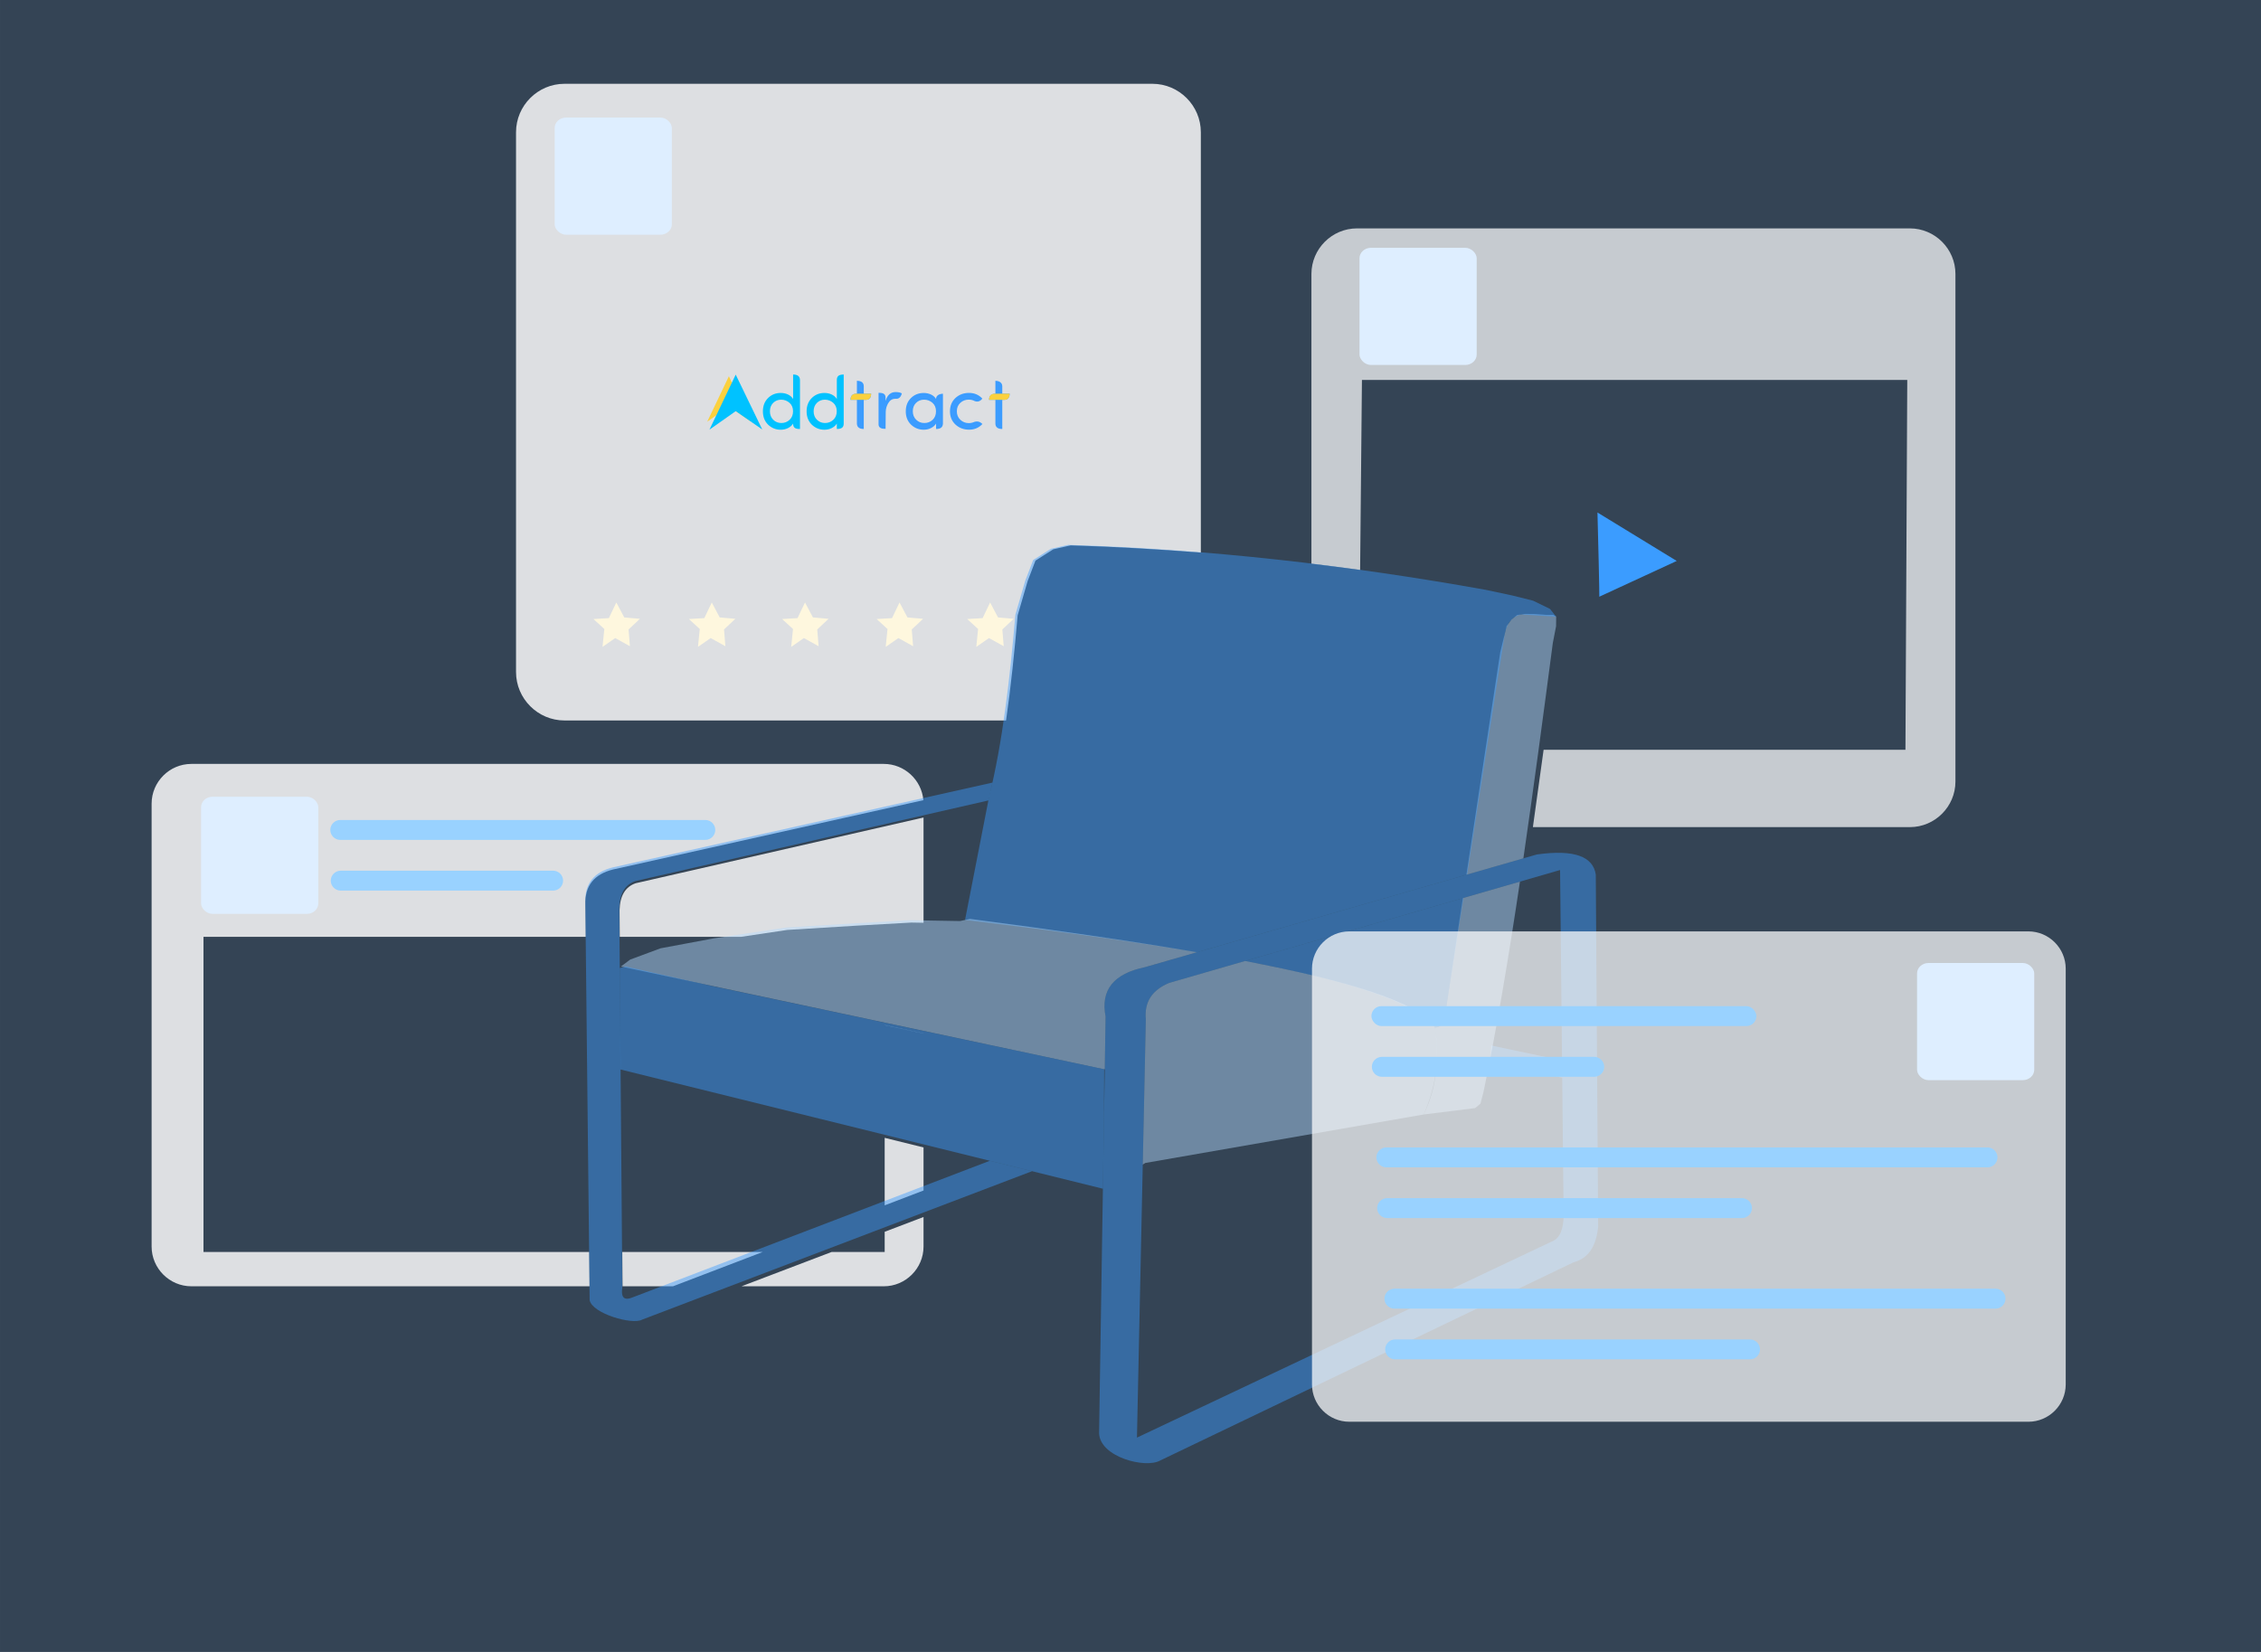 <?xml version="1.0" encoding="UTF-8"?>
<!DOCTYPE svg PUBLIC "-//W3C//DTD SVG 1.1//EN" "http://www.w3.org/Graphics/SVG/1.1/DTD/svg11.dtd">
<!-- Creator: CorelDRAW 2018 (64-Bit Evaluation Version) -->
<svg xmlns="http://www.w3.org/2000/svg" xml:space="preserve" width="440.267mm" height="321.733mm" version="1.1" style="shape-rendering:geometricPrecision; text-rendering:geometricPrecision; image-rendering:optimizeQuality; fill-rule:evenodd; clip-rule:evenodd"
viewBox="0 0 44374.67 32427.65"
 xmlns:xlink="http://www.w3.org/1999/xlink">
 <rect x="0" y="0" width="44374.67" height="32427.65" fill="#333333" stroke="none"/>
 <defs>
  <style type="text/css">
   <![CDATA[
    .fil2 {fill:none}
    .fil8 {fill:#00C2FF}
    .fil3 {fill:#3B9CFF}
    .fil9 {fill:#99D2FF}
    .fil12 {fill:#DEEEFF}
    .fil4 {fill:#FBD13E}
    .fil6 {fill:#00C2FF;fill-rule:nonzero}
    .fil7 {fill:#3B9CFF;fill-rule:nonzero}
    .fil0 {fill:#3B9CFF;fill-opacity:0.169}
    .fil10 {fill:#3B9CFF;fill-opacity:0.451}
    .fil11 {fill:#B4DCFF;fill-opacity:0.451}
    .fil1 {fill:white;fill-opacity:0.722}
    .fil5 {fill:white;fill-opacity:0.831}
   ]]>
  </style>
 </defs>
 <g id="Layer_x0020_1">
  <g id="_2574279239488">
   <polygon class="fil0" points="-0,0 44374.67,0 44374.67,32427.65 -0,32427.65 "/>
   <path class="fil1" d="M26632.75 4483.24l10850.42 0c491.97,0 894.47,402.51 894.47,894.47l0 9964.33c0,491.97 -402.51,894.47 -894.47,894.47l-7398.39 0c70.9,-499.3 140.86,-1006.29 210.24,-1518.13l7101.58 0 35.55 -7260.43 -10702.56 0 -35.55 3730.39c-318.59,-43.58 -637.19,-84.54 -955.78,-122.78l0 -5687.85c0,-491.97 402.51,-894.47 894.47,-894.47z"/>
   <rect class="fil2" x="26694.05" y="8382.43" width="10702.56" height="6335.96"/>
   <path class="fil3" d="M31351.96 10060.48c44.45,1688.95 35.56,1653.39 35.56,1653.39l1520.05 -702.25 -1555.61 -951.14z"/>
   <polygon class="fil4" points="12096.19,11827.29 11949.52,12133.96 11647.29,12151.74 11860.63,12347.3 11825.07,12698.43 12073.97,12525.09 12362.87,12685.09 12336.2,12356.19 12558.43,12147.3 12251.75,12120.63 "/>
   <polygon class="fil4" points="13969.58,11827.29 13822.91,12133.96 13520.68,12151.74 13734.01,12347.3 13698.45,12698.43 13947.35,12525.09 14236.25,12685.09 14209.58,12356.19 14431.81,12147.3 14125.14,12120.63 "/>
   <polygon class="fil4" points="15799.2,11827.29 15652.53,12133.96 15350.3,12151.74 15563.63,12347.3 15528.07,12698.43 15776.97,12525.09 16065.87,12685.09 16039.2,12356.19 16261.43,12147.3 15954.76,12120.63 "/>
   <polygon class="fil4" points="17654.11,11827.29 17507.44,12133.96 17205.21,12151.74 17418.55,12347.3 17382.99,12698.43 17631.89,12525.09 17920.78,12685.09 17894.11,12356.19 18116.35,12147.3 17809.67,12120.63 "/>
   <polygon class="fil4" points="19431.97,11827.29 19285.3,12133.96 18983.07,12151.74 19196.4,12347.3 19160.84,12698.43 19409.74,12525.09 19698.64,12685.09 19671.97,12356.19 19894.2,12147.3 19587.53,12120.63 "/>
   <path class="fil5" d="M11078.68 1644.87l11538.08 0c523.15,0 951.17,428.02 951.17,951.17l0 8251.79c-851.34,-68.29 -1702.67,-116.08 -2554,-141.94l-341.49 76.84 -350.04 221.96 -153.68 401.26 -196.35 674.44c-61.31,704.19 -131.43,1398.33 -227.64,2062.64l-8666.06 0c-523.15,0 -951.17,-428.02 -951.17,-951.17l0 -10595.82c0,-523.15 428.02,-951.17 951.17,-951.17z"/>
   <g>
    <path class="fil6" d="M15496.83 8240.84c44.97,-42 67.45,-97.84 67.45,-167.76 0,-69.92 -23.22,-125.26 -69.42,-165.78 -46.44,-40.53 -100.8,-61.03 -163.06,-61.52 -62.51,0 -114.89,20.99 -157.39,63 -42.48,42.49 -63.74,97.34 -63.74,165.03 0,67.45 21.5,122.79 64.49,165.54 43,42.99 96.11,64.49 159.36,64.49 63.26,0 117.36,-20.99 162.32,-63zm203.83 180.11c-85.02,0.89 -134.55,-18.22 -134.9,-103.98l0 -2.26c-21.74,36.31 -54.6,65.47 -98.58,87.71 -43.97,22.23 -92.15,33.35 -144.78,33.35 -96.1,0 -179.12,-33.6 -249.04,-100.8 -66.96,-66.96 -100.56,-153.93 -100.56,-260.41 0,-106.74 33.35,-193.46 99.81,-259.92 66.71,-66.7 149.48,-100.31 248.55,-100.8 53.37,0 102.04,10.37 145.53,31.12 43.24,20.76 76.34,50.16 99.07,87.71l0 -480.55c72.94,-0.06 132.68,23.22 134.9,108.65l0 960.17z"/>
    <path class="fil6" d="M16354.7 8240.84c44.97,-42 67.45,-97.84 67.45,-167.76 0,-69.92 -23.22,-125.26 -69.42,-165.78 -46.45,-40.53 -100.8,-61.03 -163.06,-61.52 -62.51,0 -114.89,20.99 -157.39,63 -42.48,42.49 -63.74,97.34 -63.74,165.03 0,67.45 21.5,122.79 64.49,165.54 43,42.99 96.11,64.49 159.36,64.49 63.26,0 117.36,-20.99 162.32,-63zm68.93 180.11l0 -106.23c-21.74,36.31 -54.6,65.47 -98.58,87.71 -43.97,22.23 -92.15,33.35 -144.78,33.35 -96.1,0 -179.12,-33.6 -249.04,-100.8 -66.96,-66.96 -100.56,-153.93 -100.56,-260.41 0,-106.74 33.35,-193.46 99.81,-259.92 66.71,-66.7 149.48,-100.31 248.55,-100.8 53.37,0 102.04,10.37 145.53,31.12 43.24,20.76 76.34,50.16 99.07,87.71l0 -371.61c-0.48,-87.04 52.24,-108.29 134.9,-108.93l0 964.9c-0.26,75.57 -44.44,104.16 -134.9,103.93z"/>
    <path class="fil7" d="M16952.53 7578.61l0 150.06 145.28 0c-3.56,70.82 -24.62,116.01 -96.32,120.08l-48.96 0 0 572.21c-76.58,-0.17 -132.17,-27.55 -134.9,-103.95l0 -468.26 -124.52 0c-1.98,-69.41 30.15,-116.24 102.8,-120.08l21.72 0 0 -253.49c80.34,0.73 132.46,29.74 134.9,103.43z"/>
    <path class="fil7" d="M18303.2 8241.58c44.47,-41.51 66.71,-97.35 66.71,-167.77 0,-70.41 -23.23,-126 -69.43,-166.52 -46.44,-40.53 -101.05,-61.03 -163.79,-61.52 -63.01,0 -115.64,20.99 -158.13,63 -42.49,41.51 -63.75,95.86 -63.75,163.55 0,67.45 21.75,123.04 65.23,166.27 43.48,43.49 97.1,65.23 160.84,65.23 63.74,0 117.85,-20.75 162.32,-62.26zm68.19 179.37l0 -106.23c-21.74,36.31 -54.61,65.47 -98.58,87.71 -43.97,22.23 -91.91,33.35 -144.28,33.35 -95.87,0 -179.13,-33.6 -249.55,-100.8 -67.94,-66.96 -102.04,-153.93 -102.04,-260.41 0,-106.74 33.6,-193.46 100.56,-259.92 67.21,-66.7 150.96,-100.31 251.27,-100.8 50.15,0 98.58,10.37 144.78,31.12 45.47,22.73 78.08,51.89 97.85,87.71l0 -5.99c1.63,-68.14 71.22,-96.24 134.9,-98.03l0 588.33c-3.73,78.19 -56.93,105.11 -134.9,103.96z"/>
    <path class="fil7" d="M19670.71 7579.76l0 148.9 145.28 0c-1.28,65.74 -30.6,119.75 -101.71,120.08l-43.57 0 0 572.21c-86.9,0.73 -134.43,-35.91 -134.9,-104.88l0 -467.33 -124.53 0c0.07,-71.9 38.14,-116.51 115.49,-120.08l9.04 0 0 -253.49c72.12,0.63 133.83,34.68 134.9,104.59z"/>
    <path class="fil4" d="M16693.12 7848.74c-0.31,-76.83 34.5,-118.49 109.33,-120.08l15.19 0 134.9 0 145.28 0c-2.87,79.6 -35.63,118.72 -96.32,120.08l-48.96 0 -134.9 0 -124.52 0z"/>
    <path class="fil4" d="M19411.13 7848.63c-0.31,-76.83 34.51,-118.49 109.33,-120.08l15.2 0 134.9 0 145.28 0c-2.87,79.59 -35.63,118.72 -96.33,120.08l-48.95 0 -134.9 0 -124.53 0z"/>
    <path class="fil7" d="M17380.33 8418c-77.01,2.4 -135.83,-17.77 -137.71,-85.26l0 -621.47c90.81,-1.03 137.28,20.77 137.71,94.98l0 64.43c34.56,-116.27 99.88,-174.54 196.48,-174.54 55.75,0 96.61,9.08 122.83,26.99 -19.63,72.33 -58.19,112.34 -124.66,104.67 -0.31,-0.04 -0.62,0 -0.95,0 -62.3,0 -109.96,29.76 -143.52,89.28 -24.9,44.38 -46.18,100.27 -46.87,168.65l-3.33 332.27z"/>
    <path class="fil7" d="M19016.66 7712.77c106.75,0 194.22,37.31 262.67,111.7 -45.38,60.04 -103.61,77.99 -180.54,34.8 -1.21,-0.69 -2.62,-0.97 -3.94,-1.43 -24.85,-8.74 -51.92,-13.11 -81.16,-13.11 -64.99,0 -120.34,21 -165.81,63.26 -45.72,41.52 -68.7,96.62 -68.7,165.57 0,68.69 23.23,124.54 69.43,167.53 46.46,43.25 101.81,64.75 166.56,64.75 28.28,0 54.43,-4.27 78.41,-12.82 0.97,-0.35 1.97,-0.65 2.9,-1.06 78,-34.99 136.9,-17.47 184.33,31.67 -68.95,74.13 -156.17,111.2 -261.2,111.2 -105.27,0 -194.22,-33.36 -266.87,-100.08 -72.41,-67.7 -108.48,-154.68 -108.48,-261.19 0,-106.51 35.58,-193.25 106.51,-259.96 71.17,-66.72 159.63,-100.33 265.89,-100.82z"/>
    <polygon class="fil4" points="14305.8,7978.07 13879.46,8278.42 14305.23,7385.56 14735.74,8275.52 "/>
    <polygon class="fil8" points="14439.73,8070.74 13923.74,8434.27 14439.04,7353.65 14960.07,8430.75 "/>
   </g>
   <path class="fil2" d="M3993.5 18389.67l7502.38 0 67.35 6186.86 -7569.73 0 0 -6186.86zm8170 0l2385.2 0 -526.37 78.8 -1050.07 196.36 -597.61 221.97 -183.48 136.68 -21.4 153.56 -6.28 -787.38zm1576.15 963.19l3623.14 770.68 0 1.72 -3400.14 -721.91 -223.01 -50.5zm3623.14 2982.99l0 1325.24 -2393.35 915.43 -2756.59 0 -28.09 -3520.65 5178.03 1279.98zm0 1844.24l0 396.43 -1041.16 0 1041.16 -396.43z"/>
   <path class="fil5" d="M3755.95 14995.69l13589.05 0c406.2,0 742.43,314.53 777.35,712.04l-6095.47 1361.58c-361.95,92.11 -551.55,314.83 -537.84,691.52l6.84 628.83 -7502.38 0 0 6186.86 7569.73 0 7.33 673.55 -7814.61 0c-429.22,0 -780.39,-351.17 -780.39,-780.4l0 -8693.59c0,-429.23 351.17,-780.4 780.39,-780.4zm14369.45 1052.3l0 2065.96 -235.67 -4.06 -1058.63 59.77 -1383.04 85.37 -899.36 134.64 -2385.2 0 -4.16 -522.04c7.37,-285.85 114.99,-459.71 315.88,-529.32l5650.18 -1290.31zm0 4237.76l0 1.42 -762.6 -161.91 0 -1.72 762.6 162.21zm0 2238.61l0 845.05 -762.6 291.69 0 -1325.24 762.6 188.51zm0 1365.36l0 579.96c0,429.23 -351.17,780.4 -780.4,780.4l-2792.31 0 1768.95 -673.55 1041.16 0 0 -396.43 762.6 -290.38zm-4916.92 1360.36l-990.25 0 -5.37 -673.55 2756.59 0 -1760.97 673.55z"/>
   <g>
    <path class="fil9" d="M6678.01 16096.28l7164.68 0c107.56,0 195.55,87.99 195.55,195.55l0 0.01c0,107.56 -87.99,195.55 -195.55,195.55l-7164.68 0c-107.56,0 -195.55,-87.99 -195.55,-195.55l0 -0.01c0,-107.56 87.99,-195.55 195.55,-195.55z"/>
    <path class="fil9" d="M6686.9 17091.85l4169.04 0c107.56,0 195.55,87.99 195.55,195.55l0 0.01c0,107.56 -87.99,195.55 -195.55,195.55l-4169.04 0c-107.56,0 -195.55,-87.99 -195.55,-195.55l0 -0.01c0,-107.56 87.99,-195.55 195.55,-195.55z"/>
   </g>
   <g>
    <path class="fil10" d="M19478 15362.57l-79.88 350.58 -6929.4 1582.45c-199.9,69.27 -306.99,242.27 -314.33,526.71l59.42 7446.1c-33.66,217.36 47.81,266.89 212.39,195.38l7000.35 -2677.55 828.12 204.73 -7654.38 2914.51c-186.81,106.5 -974.25,-117.82 -1027.92,-382.29l-84.98 -7807.14c-13.64,-374.83 175.02,-596.45 535.19,-688.12l7455.42 -1665.36z"/>
    <polygon class="fil10" points="29269.16,20523.43 30656.61,20816.46 30660.11,21156.46 29245.24,20792.15 "/>
    <path class="fil10" d="M30163.8 16772.94l-7692.43 2213.03c-611.53,126.26 -875.16,445.77 -773.07,968.46l-127.44 8180.88c18.54,469.91 913.05,696.81 1197.82,535.22l8112.94 -3890.78c320.14,-86.16 447.33,-349.84 484.24,-696.61l-46.78 -6915.17c-52.64,-349.69 -411.69,-498.4 -1155.28,-395.01zm454.41 305.81l-7675.48 2217.3c-328.95,138.05 -488.07,371.61 -454.49,713.59l-174.16 8210.64 8140.47 -3848.34c169.53,-63.21 222.78,-251.02 233.62,-484.24l-69.97 -6808.95z"/>
    <path class="fil11" d="M28951.12 21752.36l-1010.75 125.35c259.02,-522.37 308.38,-1097.69 220.91,-1707.49 122.01,-1.64 189.23,-92.61 203.65,-269.83l345.32 -2270.48 1120.44 -323.67c-223.82,1500.68 -459.08,2906.99 -716.09,4133.92l-59.47 225.13 -104.02 87.06zm-171.07 -4581.33l663.77 -4364.18 125.32 -516.09 93.45 -127.43 112.56 -91.32 155.03 -21.23 199.64 2.12 220.89 16.99 135.91 0 55.23 36.09 -2.14 186.9 -63.71 329.19c-189.23,1437.26 -379.42,2866.69 -577.94,4227.3l-1118.01 321.64z"/>
    <path class="fil10" d="M30541.85 12106l-121.23 -152.88 -331.32 -161.41 -407.77 -101.94 -518.22 -110.45c-2732.61,-490.74 -5465.29,-800.49 -8197.9,-883.5l-339.8 76.46 -348.31 220.87 -152.92 399.28 -195.38 671.12c-110.25,1266.42 -249.09,2500.23 -518.24,3585.02l-471.02 2410.57c1710.4,202.55 3242.38,413.42 4546.09,634.96l5307.07 -1526.78 743.25 -4740.73c47.62,-220.4 160.69,-329.21 316.52,-365.19l689.2 44.59zm-6107.34 6759.1c2067.41,396.48 3399.34,827.32 3726.78,1305.13 140.36,-8.26 218.27,-128.79 221.06,-384.35l338.48 -2158.99 -4286.33 1238.22z"/>
    <path class="fil11" d="M12186.08 18972.48l182.57 -136.02 594.66 -220.86 1044.9 -195.4 1418.71 -212.38 1376.23 -84.96 1053.42 -59.48 985.45 16.99 195.38 -42.46c1608.55,210.85 3129.02,426.97 4452.73,654.95l-1018.77 293.1c-611.53,126.26 -875.16,445.77 -773.07,968.46l-16.11 1034.11 -11.22 1.5 -9484.9 -2017.55zm12249.96 -107.83c2021.73,388.32 3428.88,813.57 3725.25,1305.57 102.12,616.03 16.8,1182.08 -220.91,1707.49l-5462.44 951.46 -50.18 32.13 60.49 -2851.67c-33.57,-341.97 125.54,-575.53 454.49,-713.59l1493.3 -431.39z"/>
    <polygon class="fil10" points="12177.62,20994.37 12163.81,19002.06 12279.53,18972.48 13948.84,19350.49 21670.98,20990.03 21667.59,21925.22 21645.65,23334.8 "/>
   </g>
   <path class="fil1" d="M26481.74 18283.14l13327.75 0c402.93,0 732.59,329.66 732.59,732.59l0 8160.85c0,402.93 -329.66,732.59 -732.59,732.59l-13327.75 0c-402.93,0 -732.59,-329.66 -732.59,-732.59l0 -8160.85c0,-402.93 329.66,-732.59 732.59,-732.59z"/>
   <rect class="fil9" x="26915.5" y="19750.86" width="7555.79" height="391.12" rx="195.56" ry="195.56"/>
   <path class="fil9" d="M27208.87 22524.28l11798.15 0c107.55,0 195.55,87.99 195.55,195.55l0 0.01c0,107.56 -88,195.55 -195.55,195.55l-11798.15 0c-107.57,0 -195.55,-87.99 -195.55,-195.55l0 -0.01c0,-107.56 87.98,-195.55 195.55,-195.55z"/>
   <path class="fil9" d="M27366.65 25297.69l11798.15 0c107.55,0 195.55,87.99 195.55,195.55l0 0.01c0,107.56 -88,195.55 -195.55,195.55l-11798.15 0c-107.57,0 -195.55,-87.99 -195.55,-195.55l0 -0.01c0,-107.56 87.98,-195.55 195.55,-195.55z"/>
   <path class="fil9" d="M27119.95 20746.44l4169.04 0c107.56,0 195.55,87.99 195.55,195.55l0 0.01c0,107.56 -87.99,195.55 -195.55,195.55l-4169.04 0c-107.56,0 -195.55,-87.99 -195.55,-195.55l0 -0.01c0,-107.56 87.99,-195.55 195.55,-195.55z"/>
   <path class="fil9" d="M27223.21 23519.85l6965.48 0c107.56,0 195.54,87.99 195.54,195.55l0 0.01c0,107.56 -87.98,195.55 -195.54,195.55l-6965.48 0c-107.57,0 -195.55,-87.99 -195.55,-195.55l0 -0.01c0,-107.56 87.98,-195.55 195.55,-195.55z"/>
   <path class="fil9" d="M27380.99 26293.27l6965.49 0c107.56,0 195.54,87.99 195.54,195.55l0 0.01c0,107.56 -87.98,195.55 -195.54,195.55l-6965.49 0c-107.56,0 -195.54,-87.99 -195.54,-195.55l0 -0.01c0,-107.56 87.98,-195.55 195.54,-195.55z"/>
   <rect class="fil12" x="3946.77" y="15639.59" width="2300.04" height="2300.04" rx="225.02" ry="204.36"/>
   <rect class="fil12" x="10885.81" y="2307.71" width="2300.04" height="2300.04" rx="225.02" ry="204.36"/>
   <rect class="fil12" x="26681.84" y="4864.47" width="2300.04" height="2300.04" rx="225.02" ry="204.36"/>
   <rect class="fil12" x="37624.36" y="18903.75" width="2300.04" height="2300.04" rx="225.02" ry="204.36"/>
  </g>
 </g>
</svg>
